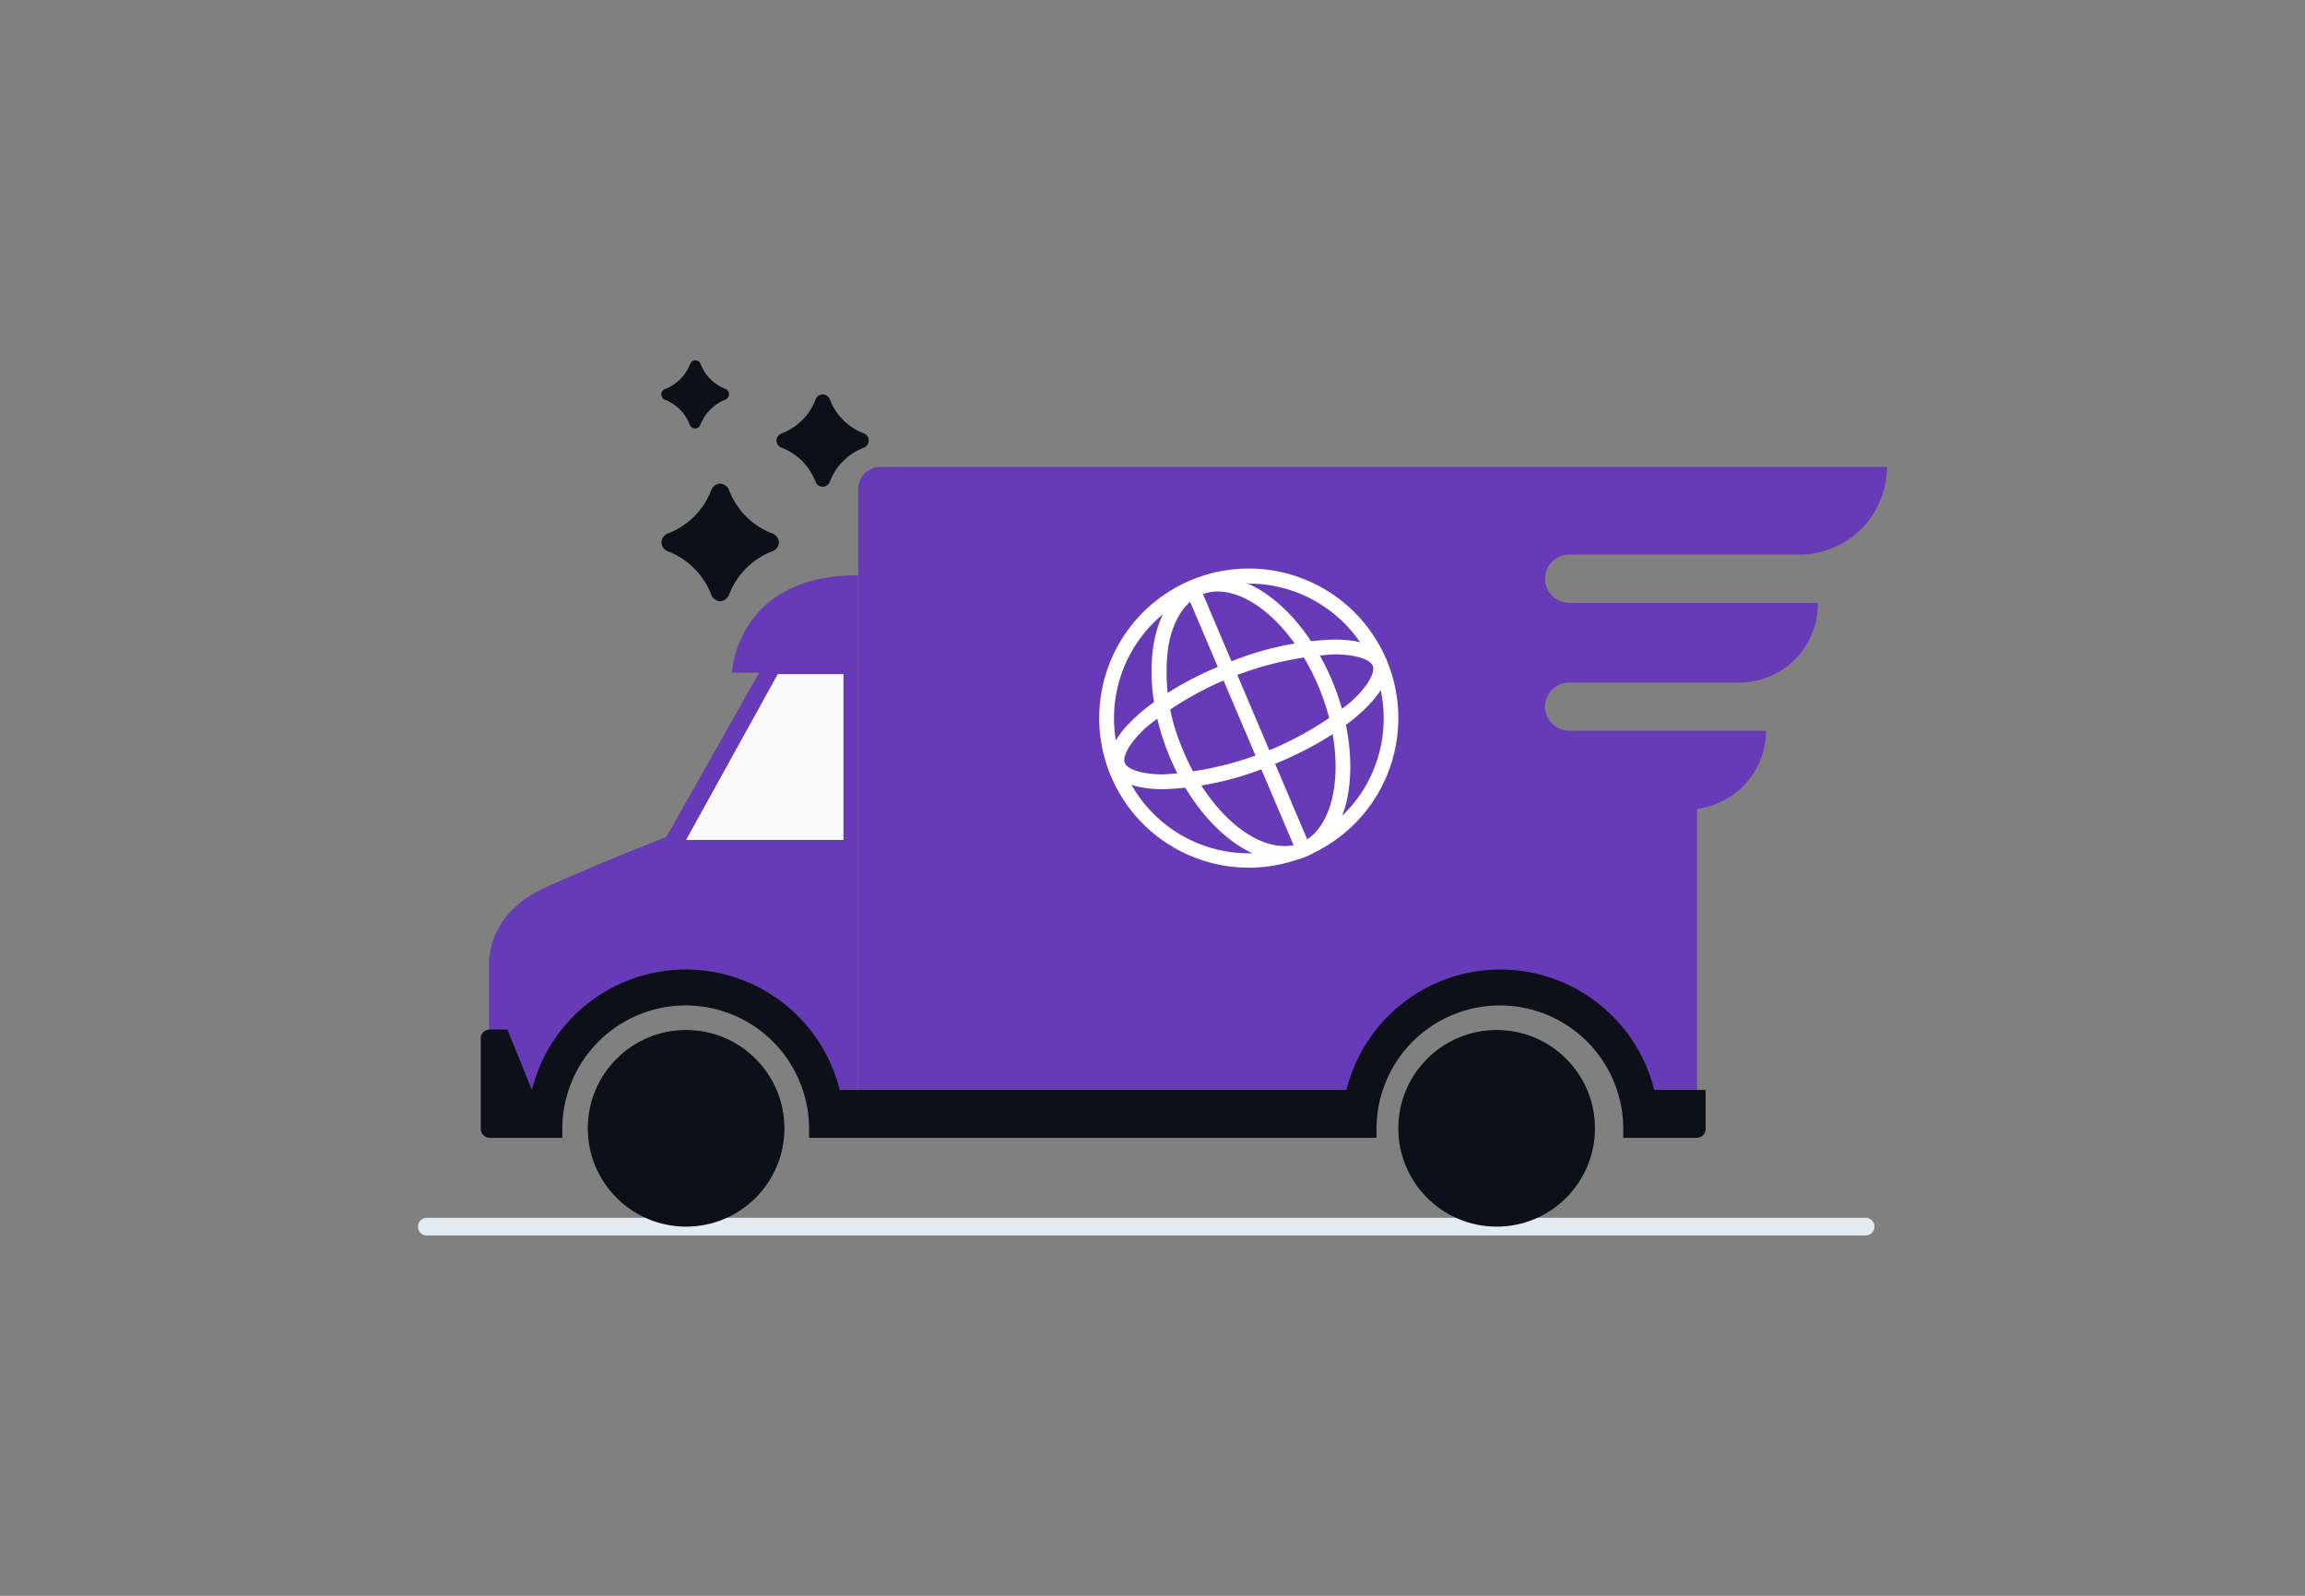 <svg id="Layer_1" data-name="Layer 1" xmlns="http://www.w3.org/2000/svg" viewBox="0 0 260 180"><rect x="0" y="0" width="260" height="180" fill="#808080" stroke="none"/><title>Flat Web Illustrations Pack - Scene 48</title><path d="M210.44,139.36H48.15a1,1,0,0,1,0-2H210.44a1,1,0,0,1,0,2Z" fill="#e2eaf2"/><path d="M87.86,61.18h0a1.12,1.12,0,0,1-.73,1,8.5,8.5,0,0,0-4.9,4.91,1.14,1.14,0,0,1-1,.73h0a1.12,1.12,0,0,1-1-.73,8.5,8.5,0,0,0-4.9-4.91,1.11,1.11,0,0,1-.72-1h0a1.11,1.11,0,0,1,.72-1,8.48,8.48,0,0,0,4.9-4.9,1.12,1.12,0,0,1,1-.73h0a1.14,1.14,0,0,1,1,.73,8.48,8.48,0,0,0,4.9,4.9A1.12,1.12,0,0,1,87.86,61.18Z" fill="#0d1019"/><path d="M98,49.69h0a.88.88,0,0,1-.56.81,6.61,6.61,0,0,0-3.84,3.84.88.88,0,0,1-.81.56h0a.87.87,0,0,1-.8-.56,6.62,6.62,0,0,0-3.83-3.84.87.87,0,0,1-.57-.81h0a.86.86,0,0,1,.57-.8A6.63,6.63,0,0,0,92,45.06a.86.86,0,0,1,.8-.57h0a.87.87,0,0,1,.81.57,6.62,6.62,0,0,0,3.84,3.83A.87.87,0,0,1,98,49.69Z" fill="#0d1019"/><path d="M82.23,44.49h0a.65.65,0,0,1-.41.59A4.94,4.94,0,0,0,79,47.92a.65.65,0,0,1-.6.42h0a.65.65,0,0,1-.59-.42A4.94,4.94,0,0,0,75,45.08a.65.65,0,0,1-.41-.59h0a.65.65,0,0,1,.41-.6,4.92,4.92,0,0,0,2.84-2.83.65.65,0,0,1,.59-.42h0a.65.65,0,0,1,.6.42,4.92,4.92,0,0,0,2.84,2.83A.65.65,0,0,1,82.23,44.49Z" fill="#0d1019"/><path d="M175.08,63.36a2.68,2.68,0,0,0-.8,1.93A2.73,2.73,0,0,0,177,68h14.42v0h13.64A8.91,8.91,0,0,1,196.16,77H177a2.73,2.73,0,0,0-2.73,2.73A2.73,2.73,0,0,0,177,82.42h22.2a8.89,8.89,0,0,1-7.78,8.82v37.07h-6.09s.76-17.19-15.36-17.19c-15.8,0-16.55,17.19-16.55,17.19H96.8V55.17a2.51,2.51,0,0,1,2.5-2.5H212.85A9.9,9.9,0,0,1,203,62.56H177A2.72,2.72,0,0,0,175.08,63.36Z" fill="#673AB7"/><path d="M140.86,65.83A15.21,15.21,0,1,1,125.66,81a15.22,15.22,0,0,1,15.2-15.21m0-1.66A16.87,16.87,0,1,0,157.73,81a16.87,16.87,0,0,0-16.87-16.87Z" fill="#fff"/><path d="M150.46,73.81h0c2.68,0,4.13.65,4.39,1.3s-.41,2.2-2.5,4.08a37.06,37.06,0,0,1-21.09,8.16c-2.68,0-4.13-.65-4.39-1.3s.41-2.2,2.5-4.08a37.06,37.06,0,0,1,21.09-8.16m0-1.67a34.32,34.32,0,0,0-11.89,2.59c-8.58,3.35-14.51,8.69-13.25,11.92.62,1.58,2.83,2.37,5.94,2.37a34.32,34.32,0,0,0,11.89-2.59c8.58-3.35,14.51-8.69,13.25-11.92-.62-1.58-2.83-2.37-5.94-2.37Z" fill="#fff"/><path d="M137.34,65.05v1.67c4.18,0,9.06,4.75,11.62,11.29,3,7.61,1.89,15.44-2.37,17.11a4.73,4.73,0,0,1-1.72.31c-4.18,0-9.07-4.74-11.62-11.28a21.64,21.64,0,0,1-1.47-11.22c.53-3,1.89-5.13,3.83-5.89a4.75,4.75,0,0,1,1.73-.32V65.05m0,0a6.18,6.18,0,0,0-2.33.44c-5.2,2-6.68,10.65-3.32,19.26,2.89,7.38,8.39,12.35,13.18,12.35a6.41,6.41,0,0,0,2.33-.43c5.19-2,6.68-10.66,3.31-19.27-2.88-7.38-8.39-12.35-13.17-12.35Z" fill="#fff"/><rect x="139.93" y="64.51" width="1.67" height="33.15" transform="translate(-20.5 61.54) rotate(-23.03)" fill="#fff"/><path d="M55.17,117.62v-8.25s-.8-6.09,6.45-9.32,13.54-5.64,13.54-5.64L85.63,75.88H82.57s.43-11,14.23-11v59.63H93.53s-.86-13-16.14-13-16.09,13-16.09,13H56.62Z" fill="#673AB7"/><polygon points="77.39 94.74 95.14 94.74 95.14 76.04 87.73 76.04 77.39 94.74" fill="#fafafa"/><circle cx="77.39" cy="127.27" r="11.09" fill="#0d1019"/><path d="M192.39,122.94v4.4a1,1,0,0,1-1,1h-8.29c0-.34,0-.69,0-1a13.73,13.73,0,0,0-.69-4.33,13.91,13.91,0,0,0-26.45,0,13.73,13.73,0,0,0-.69,4.33c0,.35,0,.7,0,1H91.26c0-.34,0-.69,0-1a13.73,13.73,0,0,0-.69-4.33,13.91,13.91,0,0,0-26.45,0,13.73,13.73,0,0,0-.69,4.33c0,.35,0,.7,0,1H55.23a1,1,0,0,1-1-1V117.13a1,1,0,0,1,1-1h2L60,122.94h0a17.88,17.88,0,0,1,34.71,0h57.17a17.88,17.88,0,0,1,34.71,0Z" fill="#0d1019"/><circle cx="168.82" cy="127.27" r="11.09" fill="#0d1019"/></svg>
